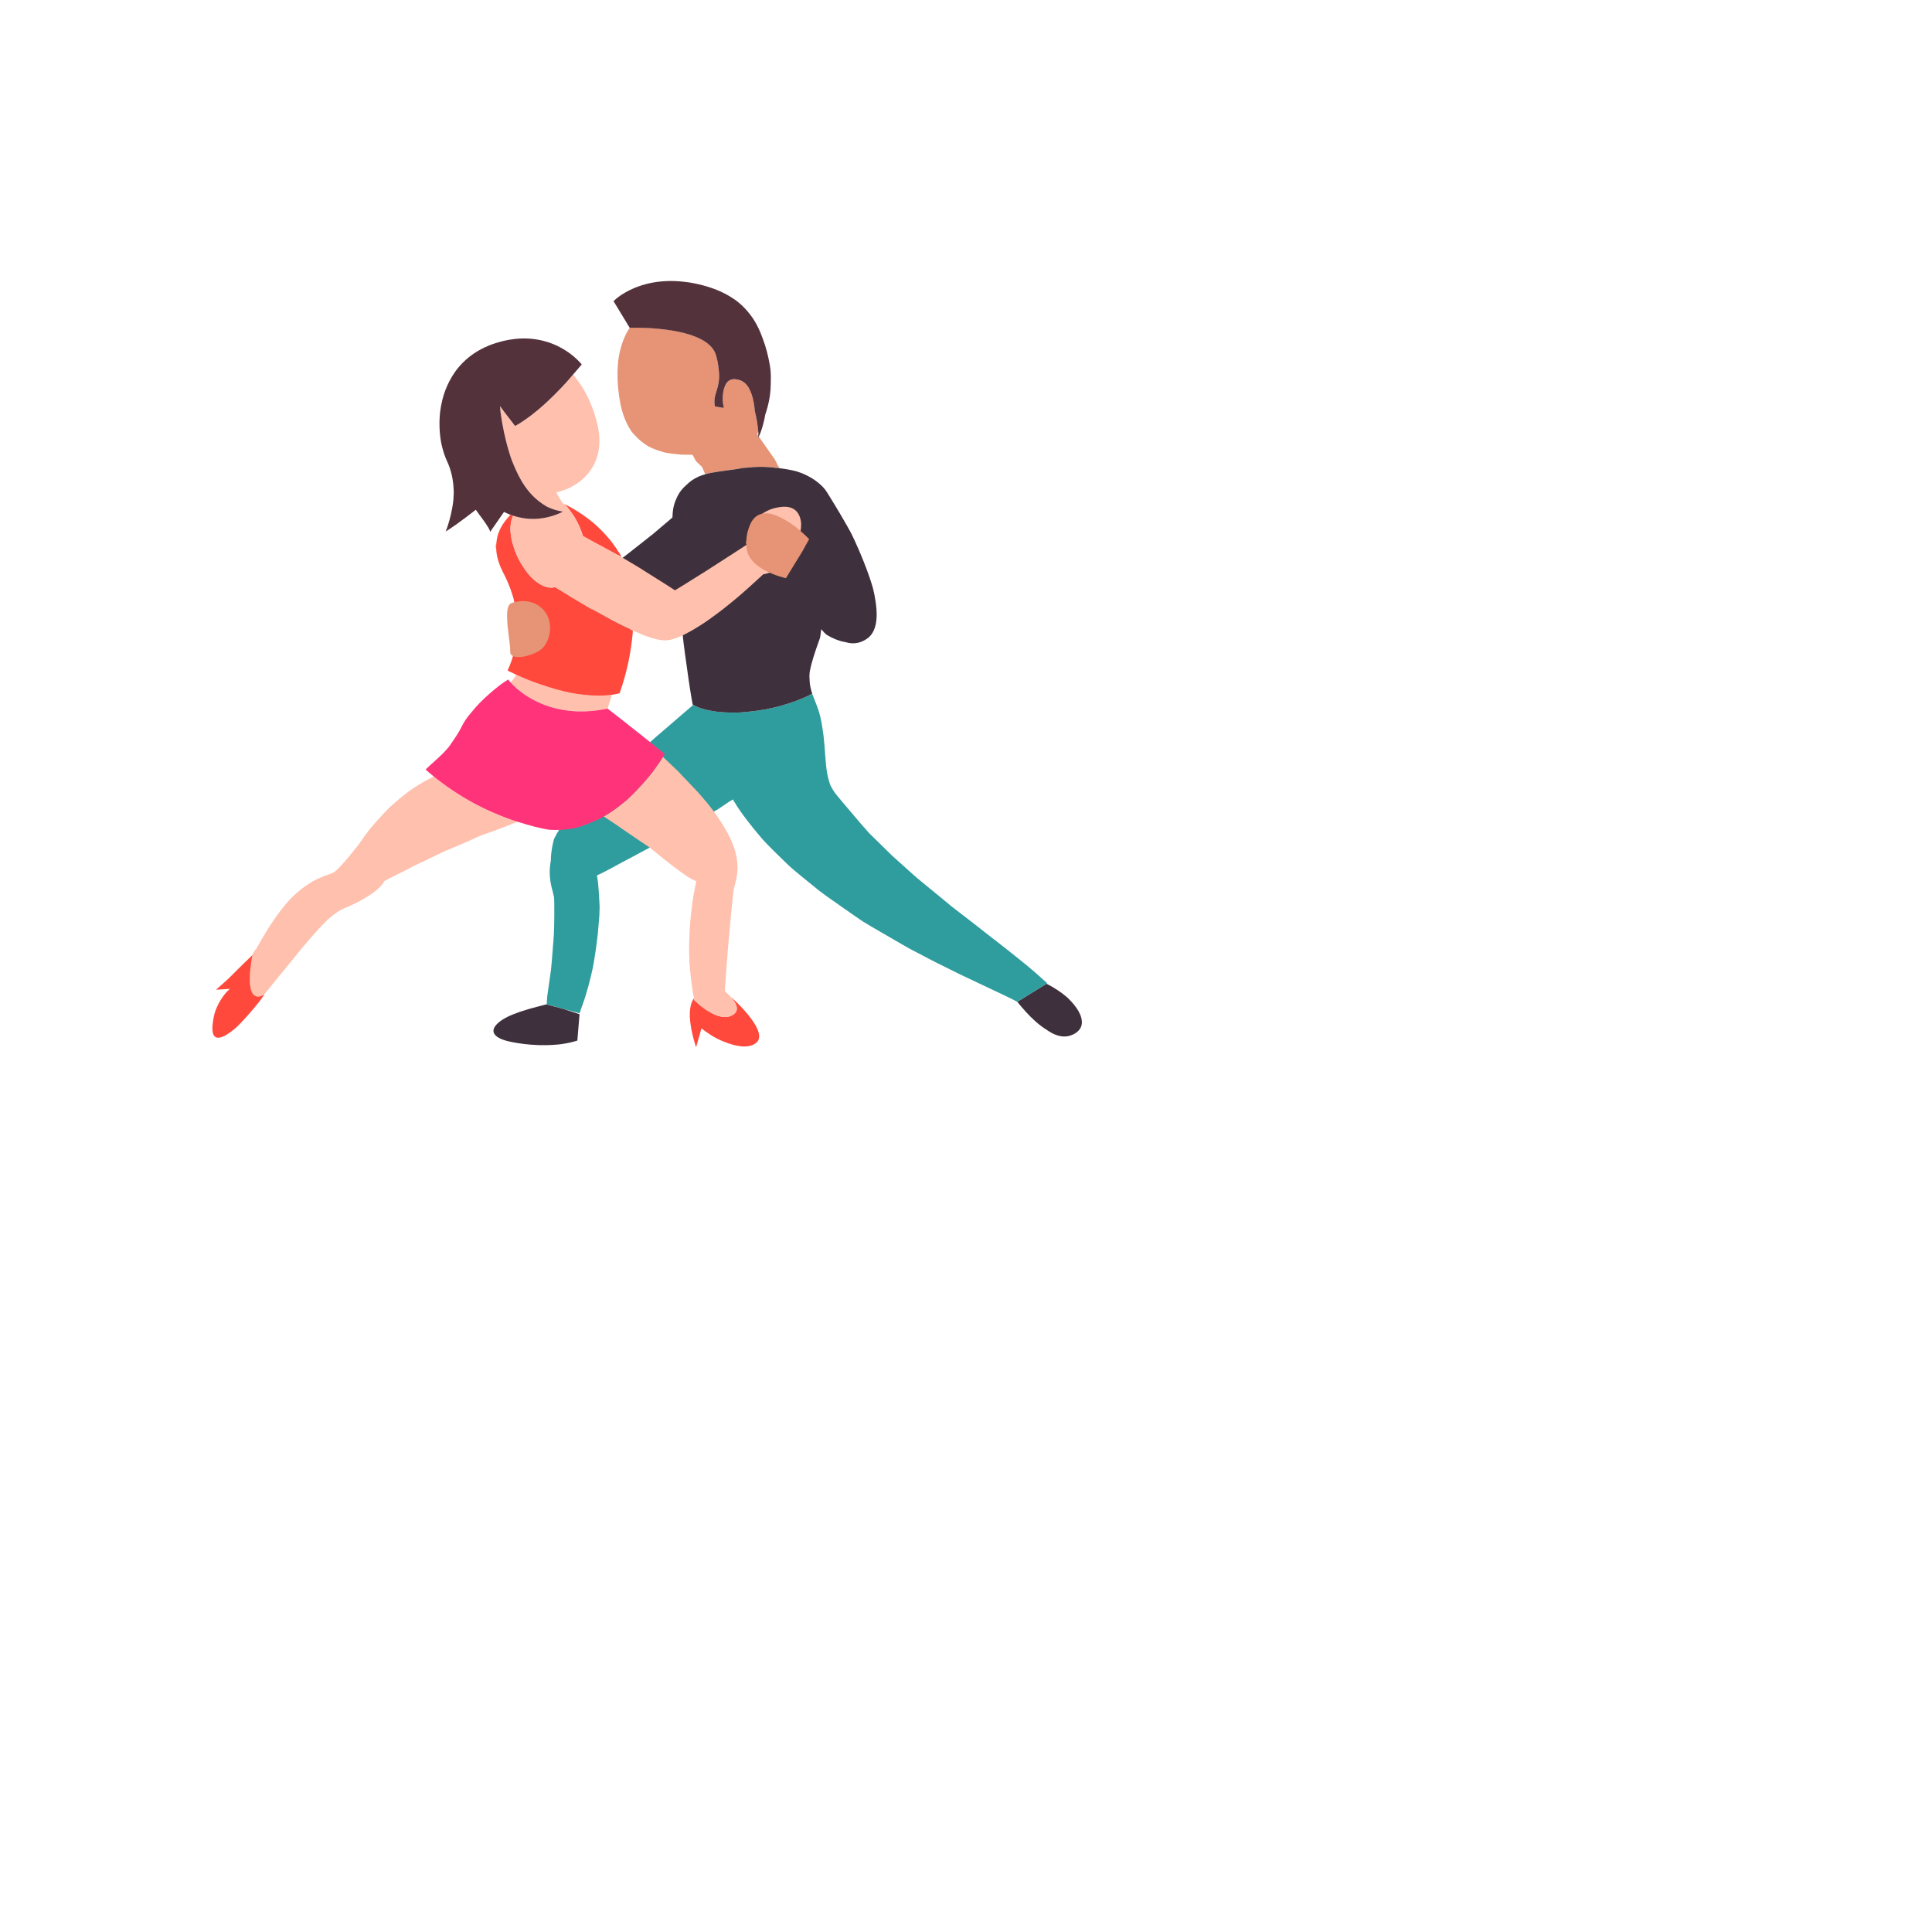 <?xml version="1.0" ?>
<svg xmlns="http://www.w3.org/2000/svg" version="1.1" width="384" height="384">
  <defs/>
  <g>
    <path d="M 208.001 195.526 L 206.38 196.524 L 205.972 196.777 L 205.111 197.308 L 204.317 197.798 L 202.195 199.11 C 202.405 199.374 202.621 199.641 202.843 199.908 C 203.18 200.307 203.53 200.708 203.891 201.102 C 204.491 201.758 205.123 202.395 205.775 202.978 C 206.523 203.646 207.298 204.244 208.087 204.719 C 208.633 205.103 209.187 205.419 209.745 205.642 C 210.51 205.948 211.282 206.082 212.047 205.985 C 212.598 205.909 213.147 205.717 213.69 205.388 C 214.204 205.076 214.554 204.707 214.767 204.296 C 215.087 203.685 215.104 202.982 214.899 202.239 C 214.779 201.808 214.585 201.363 214.331 200.914 C 213.836 200.078 213.128 199.23 212.313 198.432 C 212.261 198.38 212.207 198.329 212.154 198.278 C 211.771 197.946 211.369 197.626 210.957 197.321 C 210.709 197.141 210.458 196.966 210.205 196.798 C 209.466 196.307 208.714 195.874 208.001 195.526" stroke-width="2.0" fill="rgb(62, 49, 61)" opacity="1.0"/>
    <path d="M 147.469 93.033 C 147.694 92.994 148.182 92.965 148.727 92.938 C 149.469 92.848 150.185 92.801 150.912 92.79 C 151.965 92.777 153.019 92.838 154.064 92.976 C 154.356 93 154.647 93.029 154.938 93.063 L 154.486 92.3 L 154.274 91.826 L 154.012 91.324 L 153.005 89.895 L 150.824 86.801 C 150.765 86.975 150.725 87.07 150.725 87.07 L 150.717 86.649 L 150.637 86.535 L 150.499 86.194 C 150.562 86.104 150.627 86.013 150.689 85.921 C 150.699 85.901 150.71 85.882 150.72 85.862 C 150.656 85.151 150.514 83.924 150.222 82.56 C 150.162 82.278 150.096 81.99 150.022 81.7 C 149.929 80.534 149.732 79.331 149.357 78.292 C 149.308 78.156 149.255 78.022 149.2 77.891 C 149.183 77.852 149.166 77.813 149.149 77.775 C 149.132 77.731 149.115 77.688 149.097 77.645 C 148.659 76.632 147.986 75.851 146.976 75.535 C 146.711 75.452 146.465 75.4 146.237 75.376 C 145.557 75.294 145.052 75.477 144.681 75.822 C 144.435 76.05 144.247 76.348 144.105 76.687 C 143.949 77.03 143.842 77.412 143.771 77.805 C 143.681 78.294 143.646 78.798 143.64 79.261 C 143.655 79.653 143.689 80.015 143.725 80.312 C 143.81 80.777 143.892 81.079 143.892 81.079 L 142.901 80.92 L 142.103 80.775 C 141.899 79.956 141.997 79.247 142.17 78.501 C 142.195 78.414 142.221 78.325 142.248 78.236 C 142.507 77.38 142.832 76.455 142.912 75.256 C 142.94 74.836 142.938 74.382 142.893 73.886 C 142.874 73.638 142.845 73.38 142.804 73.111 C 142.732 72.362 142.575 71.525 142.301 70.578 C 142.044 69.69 141.486 68.946 140.72 68.323 C 140.2 67.896 139.583 67.526 138.901 67.204 C 138.06 66.808 137.119 66.486 136.134 66.225 C 135.916 66.167 135.696 66.112 135.475 66.06 C 135.133 65.978 134.788 65.904 134.441 65.835 C 134.376 65.822 134.311 65.81 134.246 65.797 C 133.991 65.75 133.734 65.706 133.478 65.665 C 133.355 65.645 133.233 65.625 133.11 65.607 C 132.097 65.451 131.095 65.343 130.164 65.268 C 129.82 65.24 129.485 65.217 129.162 65.197 C 128.609 65.165 128.092 65.144 127.625 65.13 C 126.145 65.088 125.173 65.122 125.168 65.122 C 125.042 65.309 124.921 65.501 124.804 65.696 C 124.411 66.374 124.075 67.1 123.795 67.87 C 123.766 67.948 123.737 68.026 123.71 68.105 C 123.33 69.188 123.057 70.351 122.891 71.58 C 122.884 71.63 122.878 71.681 122.871 71.732 C 122.842 72.011 122.818 72.293 122.8 72.579 C 122.725 73.501 122.707 74.455 122.747 75.435 C 122.774 76.091 122.817 76.719 122.876 77.322 C 122.897 77.488 122.92 77.652 122.943 77.814 C 122.973 78.109 123.006 78.396 123.044 78.678 C 123.178 79.682 123.363 80.608 123.593 81.46 C 123.685 81.802 123.785 82.132 123.892 82.45 C 124.324 83.72 124.867 84.809 125.506 85.74 C 125.521 85.761 125.535 85.782 125.55 85.803 C 125.81 86.12 126.083 86.418 126.366 86.698 C 127.011 87.407 127.733 88 128.519 88.494 C 128.725 88.624 128.936 88.746 129.151 88.863 C 130.178 89.362 131.28 89.733 132.439 90.002 C 132.461 90.007 132.482 90.012 132.504 90.017 C 133.216 90.131 133.946 90.218 134.69 90.28 C 134.908 90.308 135.128 90.335 135.348 90.358 C 136.033 90.385 136.722 90.397 137.415 90.395 C 137.498 90.4 137.582 90.404 137.665 90.409 L 138.326 91.654 L 139.532 92.804 L 140.171 94.262 C 141.028 94.018 141.941 93.856 142.825 93.732 C 143.229 93.67 143.626 93.613 144.013 93.561 C 145.005 93.426 145.923 93.316 146.667 93.191 C 146.821 93.164 146.968 93.137 147.107 93.108 C 147.235 93.084 147.356 93.059 147.469 93.033" stroke-width="2.0" fill="rgb(230, 148, 117)" opacity="1.0"/>
    <path d="M 161.17 136.957 C 161.196 137.065 161.224 137.172 161.254 137.28 C 161.223 137.173 161.196 137.065 161.17 136.957" stroke-width="2.0" fill="rgb(47, 157, 158)" opacity="1.0"/>
    <path d="M 160.971 135.915 C 160.984 136.02 160.999 136.124 161.016 136.226 C 160.999 136.124 160.984 136.02 160.971 135.915" stroke-width="2.0" fill="rgb(47, 157, 158)" opacity="1.0"/>
    <path d="M 161.442 137.886 C 161.442 137.885 161.444 137.892 161.445 137.894 C 161.415 137.806 161.386 137.718 161.358 137.631 C 161.385 137.715 161.413 137.8 161.442 137.886" stroke-width="2.0" fill="rgb(47, 157, 158)" opacity="1.0"/>
    <path d="M 208.154 195.431 C 207.35 194.695 206.496 193.934 205.601 193.153 C 205.224 192.834 204.84 192.511 204.449 192.185 C 204.26 192.027 204.069 191.869 203.876 191.71 C 203.39 191.311 202.894 190.908 202.389 190.502 C 201.684 189.934 200.962 189.36 200.225 188.78 C 199.489 188.199 198.739 187.614 197.977 187.025 C 197.836 186.916 197.694 186.807 197.553 186.697 C 197.132 186.368 196.708 186.038 196.281 185.706 C 196.083 185.55 195.885 185.393 195.685 185.236 C 194.92 184.633 194.146 184.028 193.367 183.423 C 192.587 182.817 191.802 182.211 191.013 181.606 C 190.68 181.351 190.346 181.095 190.012 180.84 C 189.721 180.611 189.43 180.382 189.138 180.154 C 188.985 180.028 188.833 179.902 188.68 179.776 C 188.397 179.543 188.114 179.31 187.831 179.078 C 187.362 178.69 186.894 178.303 186.426 177.918 C 185.678 177.302 184.932 176.69 184.19 176.085 C 184.043 175.965 183.897 175.846 183.751 175.726 C 183.267 175.327 182.786 174.93 182.308 174.537 C 182.208 174.45 182.109 174.363 182.009 174.276 C 181.835 174.123 181.662 173.971 181.489 173.82 C 180.98 173.361 180.476 172.907 179.976 172.458 C 179.31 171.86 178.653 171.272 178.008 170.696 C 177.963 170.656 177.918 170.616 177.873 170.576 C 177.613 170.335 177.354 170.097 177.098 169.86 C 176.791 169.558 176.488 169.258 176.187 168.963 C 175.606 168.391 175.038 167.834 174.486 167.292 C 174.079 166.893 173.68 166.503 173.29 166.122 C 173.104 165.937 172.921 165.755 172.74 165.575 C 172.314 165.092 171.902 164.626 171.505 164.176 C 171.344 163.994 171.186 163.814 171.03 163.638 C 170.358 162.846 169.733 162.112 169.166 161.444 C 168.471 160.625 167.861 159.905 167.354 159.301 C 167.002 158.882 166.698 158.518 166.45 158.215 C 166.341 158.081 166.243 157.959 166.156 157.849 C 165.687 157.256 165.309 156.623 165 155.956 C 164.792 155.379 164.628 154.781 164.495 154.166 C 164.468 154.046 164.443 153.924 164.419 153.802 C 164.196 152.528 164.092 151.182 163.994 149.8 C 163.912 148.662 163.834 147.499 163.694 146.333 C 163.649 145.945 163.596 145.556 163.535 145.168 C 163.525 145.102 163.514 145.037 163.503 144.971 C 163.438 144.498 163.36 144.025 163.264 143.553 C 163.072 142.467 162.792 141.389 162.379 140.334 C 162.32 140.185 162.264 140.041 162.208 139.901 C 162.117 139.673 162.085 139.59 162.052 139.51 C 161.987 139.347 161.94 139.226 161.894 139.109 C 161.829 138.944 161.786 138.832 161.745 138.724 C 161.683 138.562 161.643 138.455 161.605 138.35 C 161.548 138.195 161.511 138.091 161.476 137.987 C 161.456 137.931 161.271 138.006 160.933 138.159 C 160.658 138.285 160.285 138.461 159.821 138.662 C 158.974 139.03 157.821 139.482 156.418 139.916 C 156.06 140.03 155.687 140.144 155.297 140.255 C 155.081 140.318 154.859 140.379 154.633 140.44 C 153.857 140.639 153.025 140.827 152.141 140.991 C 151.091 141.186 149.968 141.348 148.783 141.458 C 148.687 141.469 148.591 141.479 148.494 141.489 C 148.039 141.536 147.601 141.573 147.179 141.602 C 146.38 141.64 145.641 141.646 144.96 141.628 C 144.561 141.617 144.183 141.599 143.823 141.573 C 143.23 141.536 142.686 141.482 142.189 141.415 C 140.566 141.198 139.44 140.85 138.72 140.556 C 138.481 140.458 138.287 140.366 138.134 140.288 C 137.966 140.203 137.847 140.134 137.774 140.088 C 137.708 140.051 137.677 140.029 137.677 140.029 C 137.646 139.863 137.59 139.557 137.515 139.134 C 137.633 139.805 137.706 140.181 137.706 140.181 C 137.706 140.181 137.637 140.239 137.502 140.353 C 137.409 140.431 137.283 140.537 137.126 140.67 C 137.101 140.69 137.076 140.712 137.05 140.734 C 136.624 141.096 135.992 141.636 135.166 142.348 C 134.556 142.873 133.841 143.492 133.025 144.203 C 132.737 144.448 132.436 144.705 132.123 144.973 C 131.552 145.462 130.941 145.987 130.289 146.549 C 130.259 146.576 130.228 146.603 130.197 146.631 C 129.638 147.123 129.05 147.643 128.433 148.191 C 128.315 148.293 128.197 148.396 128.077 148.5 C 127.328 149.152 126.538 149.842 125.709 150.57 C 125.587 150.677 125.465 150.784 125.341 150.893 C 124.856 151.316 124.357 151.751 123.846 152.199 C 123.589 152.414 123.328 152.633 123.064 152.854 C 123.039 152.875 123.014 152.896 122.989 152.917 C 122.107 153.69 121.19 154.497 120.239 155.337 C 120.193 155.378 120.147 155.419 120.101 155.46 C 119.295 156.176 118.466 156.916 117.614 157.68 C 117.484 157.803 117.354 157.926 117.224 158.05 C 117.135 158.134 117.048 158.218 116.961 158.301 C 115.825 159.323 114.83 160.3 113.96 161.235 C 113.884 161.317 113.809 161.398 113.735 161.479 C 113.537 161.731 113.346 161.98 113.164 162.225 C 112.598 162.897 112.097 163.546 111.655 164.174 C 111.258 164.738 110.908 165.285 110.601 165.814 C 110.421 166.141 110.257 166.462 110.108 166.776 C 110.103 166.794 110.098 166.813 110.093 166.831 C 109.842 167.769 109.678 168.65 109.582 169.477 C 109.516 170.044 109.483 170.586 109.477 171.104 C 109.304 172.007 109.246 172.832 109.261 173.584 C 109.283 174.729 109.473 175.708 109.682 176.546 C 109.74 176.778 109.799 177 109.857 177.211 C 109.948 177.578 110.034 177.913 110.099 178.219 C 110.118 178.359 110.132 178.493 110.14 178.621 C 110.174 179.17 110.18 180.362 110.169 181.918 C 110.164 182.474 110.158 183.077 110.149 183.714 C 110.142 183.966 110.135 184.222 110.127 184.483 C 110.115 184.881 110.102 185.288 110.089 185.704 C 110.049 186.237 110.008 186.783 109.965 187.336 C 109.891 188.311 109.812 189.307 109.734 190.289 C 109.71 190.589 109.686 190.888 109.662 191.185 C 109.616 191.696 109.57 192.2 109.524 192.693 C 109.503 192.843 109.482 192.992 109.461 193.14 C 109.209 194.937 108.979 196.549 108.812 197.712 C 108.797 197.82 108.782 197.923 108.768 198.022 C 108.724 198.674 108.691 199.157 108.674 199.415 C 108.667 199.554 108.663 199.628 108.663 199.628 L 108.923 199.698 L 111.431 200.382 L 111.982 200.531 L 113.781 201.017 L 115.203 201.403 C 115.303 201.111 115.398 200.819 115.489 200.528 C 115.546 200.374 115.602 200.22 115.657 200.067 C 115.932 199.326 116.179 198.589 116.406 197.859 C 116.766 196.697 117.072 195.552 117.346 194.433 C 117.411 194.17 117.474 193.907 117.535 193.646 C 117.639 193.202 117.739 192.762 117.834 192.327 C 117.908 191.925 117.979 191.527 118.046 191.133 C 118.231 190.053 118.389 189.005 118.524 187.996 C 118.659 186.987 118.771 186.016 118.864 185.091 C 118.957 184.166 119.031 183.285 119.089 182.455 C 119.104 182.235 119.119 182.017 119.132 181.804 C 119.154 181.263 119.169 180.746 119.18 180.254 C 119.149 179.44 119.11 178.694 119.067 178.022 C 118.987 176.765 118.894 175.77 118.821 175.091 C 118.818 175.07 118.816 175.049 118.814 175.029 C 118.755 174.644 118.707 174.364 118.678 174.199 C 118.651 174.082 118.636 174.022 118.636 174.022 C 118.753 173.96 118.873 173.896 118.996 173.83 C 119.155 173.758 119.319 173.683 119.487 173.605 C 120.402 173.143 121.45 172.591 122.588 171.974 C 122.978 171.763 123.378 171.544 123.787 171.319 C 124.158 171.125 124.537 170.926 124.921 170.722 C 125.718 170.3 126.542 169.859 127.381 169.405 C 127.608 169.283 127.836 169.159 128.065 169.035 C 128.178 168.975 128.292 168.915 128.405 168.855 C 128.527 168.791 128.649 168.728 128.771 168.664 C 129.162 168.456 129.554 168.245 129.947 168.034 C 130.789 167.581 131.635 167.123 132.473 166.666 C 132.908 166.429 133.34 166.193 133.769 165.959 C 134.185 165.73 134.599 165.502 135.008 165.276 C 135.215 165.162 135.421 165.048 135.626 164.935 C 136.246 164.588 136.854 164.247 137.445 163.915 C 137.882 163.669 138.311 163.428 138.727 163.193 C 139.058 162.997 139.381 162.805 139.696 162.618 C 140.382 162.21 141.03 161.824 141.628 161.467 C 141.654 161.452 141.68 161.437 141.706 161.421 C 142.079 161.203 142.432 160.996 142.763 160.801 C 143.488 160.313 144.101 159.9 144.571 159.582 C 144.636 159.538 144.698 159.496 144.758 159.455 C 144.93 159.352 145.08 159.262 145.206 159.186 C 145.504 158.998 145.666 158.897 145.666 158.897 C 145.769 159.072 145.878 159.251 145.995 159.435 C 146.16 159.719 146.341 160.014 146.536 160.319 C 146.779 160.691 147.044 161.079 147.329 161.48 C 147.995 162.417 148.772 163.431 149.642 164.507 C 150.257 165.268 150.918 166.059 151.619 166.876 C 151.926 167.21 152.241 167.548 152.562 167.89 C 152.562 167.89 152.562 167.89 152.562 167.89 C 153.129 168.463 153.715 169.048 154.32 169.642 C 154.924 170.237 155.546 170.84 156.182 171.452 C 156.417 171.678 156.655 171.904 156.894 172.132 C 157.171 172.381 157.451 172.63 157.733 172.881 C 157.889 173.01 158.045 173.14 158.202 173.27 C 158.921 173.866 159.653 174.466 160.396 175.071 C 161.08 175.628 161.773 176.188 162.473 176.75 C 162.533 176.797 162.594 176.845 162.654 176.893 C 162.824 177.027 162.994 177.162 163.165 177.296 C 163.475 177.525 163.787 177.755 164.099 177.985 C 164.42 178.213 164.741 178.441 165.063 178.669 C 165.889 179.252 166.721 179.837 167.554 180.42 C 168.388 181.002 169.225 181.584 170.061 182.163 C 170.303 182.33 170.545 182.497 170.787 182.665 C 171.058 182.847 171.329 183.029 171.6 183.21 C 171.95 183.421 172.301 183.632 172.651 183.841 C 172.8 183.931 172.95 184.02 173.1 184.11 C 173.853 184.551 174.604 184.989 175.351 185.423 C 176.247 185.945 177.137 186.46 178.017 186.968 C 178.508 187.252 178.996 187.533 179.48 187.812 C 179.866 188.032 180.25 188.25 180.632 188.467 C 180.709 188.51 180.786 188.554 180.863 188.598 C 181.679 189.025 182.484 189.446 183.275 189.859 C 183.958 190.215 184.63 190.565 185.291 190.908 C 185.47 191.002 185.648 191.096 185.826 191.189 C 185.842 191.197 185.859 191.206 185.875 191.215 C 186.708 191.629 187.52 192.033 188.311 192.425 C 189.034 192.784 189.738 193.133 190.421 193.471 C 190.5 193.509 190.579 193.548 190.658 193.586 C 190.954 193.729 191.246 193.871 191.533 194.01 C 192.743 194.582 193.878 195.118 194.925 195.612 C 196.223 196.225 197.385 196.773 198.384 197.246 C 199.075 197.573 199.688 197.864 200.214 198.116 C 200.446 198.23 200.661 198.337 200.858 198.435 C 201.116 198.563 201.343 198.677 201.538 198.776 C 201.822 198.927 202.036 199.043 202.174 199.124 L 204.319 197.798 L 205.1 197.315 L 205.972 196.777 L 206.38 196.524 L 208.001 195.526 L 208.154 195.431" stroke-width="2.0" fill="rgb(47, 157, 158)" opacity="1.0"/>
    <path d="M 148.493 141.488 C 148.591 141.478 148.687 141.468 148.784 141.457 C 149.969 141.347 151.091 141.185 152.141 140.99 C 153.024 140.826 153.856 140.639 154.632 140.439 C 154.859 140.378 155.08 140.317 155.297 140.255 C 155.687 140.143 156.061 140.029 156.419 139.915 C 157.822 139.481 158.974 139.029 159.821 138.662 C 160.288 138.459 160.662 138.282 160.934 138.147 C 161.266 137.985 161.441 137.886 161.442 137.886 C 161.413 137.8 161.385 137.715 161.358 137.631 C 161.317 137.498 161.284 137.39 161.254 137.282 C 161.223 137.173 161.196 137.065 161.17 136.957 C 161.154 136.893 161.14 136.835 161.128 136.78 C 161.115 136.725 161.103 136.673 161.092 136.621 C 161.061 136.48 161.042 136.378 161.025 136.275 C 160.999 136.124 160.984 136.02 160.971 135.915 C 160.953 135.759 160.942 135.651 160.934 135.54 C 160.923 135.381 160.916 135.267 160.913 135.149 C 160.912 135.129 160.912 135.109 160.912 135.09 C 160.902 134.961 160.895 134.856 160.891 134.747 C 160.891 134.722 160.89 134.698 160.889 134.674 C 160.883 134.553 160.88 134.441 160.878 134.327 C 160.878 134.308 160.878 134.289 160.878 134.269 C 160.89 134.016 160.912 133.75 160.943 133.467 C 161.093 132.668 161.33 131.742 161.671 130.634 C 162.005 129.544 162.439 128.276 162.986 126.779 C 163.012 126.63 163.038 126.477 163.065 126.322 C 163.115 125.92 163.17 125.498 163.23 125.056 C 163.417 125.283 163.609 125.504 163.806 125.718 C 163.967 125.874 164.13 126.025 164.296 126.171 C 165.409 126.842 166.6 127.361 167.828 127.587 C 167.897 127.599 167.966 127.611 168.035 127.622 C 169.429 128.058 170.887 127.95 172.327 126.946 C 172.35 126.931 172.372 126.915 172.394 126.899 C 173.285 126.262 173.817 125.268 174.07 124.026 C 174.151 123.624 174.204 123.197 174.23 122.747 C 174.277 121.806 174.207 120.767 174.047 119.662 C 173.996 119.318 173.937 118.966 173.87 118.61 C 173.837 118.418 173.801 118.226 173.764 118.032 C 173.698 117.727 173.627 117.418 173.551 117.107 C 173.514 116.956 173.475 116.804 173.436 116.652 C 173.223 115.931 172.984 115.196 172.725 114.455 C 172.414 113.559 172.074 112.654 171.716 111.752 C 171.358 110.85 170.982 109.951 170.598 109.069 C 170.35 108.497 170.098 107.932 169.845 107.378 C 169.704 107.08 169.562 106.785 169.421 106.493 C 169.335 106.316 169.249 106.14 169.164 105.965 C 168.954 105.579 168.745 105.199 168.538 104.829 C 168.402 104.587 168.267 104.349 168.134 104.115 C 167.272 102.605 166.473 101.268 165.83 100.211 C 165.187 99.154 164.699 98.376 164.459 97.984 C 164.307 97.736 164.143 97.496 163.967 97.266 C 163.775 97.028 163.569 96.801 163.352 96.583 C 162.576 95.822 161.66 95.178 160.65 94.645 C 160.217 94.417 159.765 94.209 159.3 94.021 C 158.963 93.894 158.62 93.776 158.271 93.668 C 157.186 93.394 156.066 93.193 154.937 93.063 C 154.646 93.03 154.355 93.001 154.064 92.976 C 153.02 92.838 151.971 92.777 150.943 92.79 C 150.185 92.801 149.469 92.848 148.773 92.932 C 148.181 92.966 147.694 92.994 147.469 93.033 C 147.356 93.059 147.235 93.084 147.108 93.108 C 146.969 93.137 146.822 93.165 146.667 93.192 C 145.922 93.316 145.005 93.426 144.012 93.561 C 143.626 93.614 143.229 93.67 142.825 93.733 C 141.941 93.856 141.028 94.018 140.171 94.263 C 140.154 94.267 140.138 94.272 140.121 94.277 C 139.734 94.391 139.356 94.518 138.993 94.661 C 138.858 94.72 138.726 94.784 138.597 94.852 C 137.857 95.211 137.138 95.681 136.532 96.299 C 136.503 96.323 136.474 96.347 136.445 96.371 C 135.633 97.065 134.947 97.918 134.503 98.968 C 134.493 98.99 134.484 99.012 134.475 99.035 C 134.055 99.882 133.78 100.85 133.703 101.956 C 133.672 102.244 133.654 102.542 133.65 102.849 L 133.223 103.223 L 130.565 105.478 L 129.843 106.09 L 128.324 107.294 L 127.215 108.167 L 124.646 110.188 L 123.677 110.92 L 123.217 111.268 L 122.394 111.888 L 120.244 113.509 L 116.851 116.067 L 116.886 116.285 L 117.579 120.58 L 118.043 123.459 L 118.187 124.51 L 118.268 125.118 L 118.999 125.122 L 121.964 125.107 L 122.556 125.1 L 126.896 125.046 L 127.329 125.041 L 127.502 125.04 L 127.595 125.039 L 131.223 124.973 L 132.784 124.945 L 133.843 124.938 L 135.545 124.888 C 135.638 125.827 135.74 126.749 135.848 127.647 C 135.956 128.544 136.07 129.417 136.187 130.256 C 136.246 130.681 136.306 131.098 136.366 131.505 C 136.422 131.912 136.478 132.309 136.533 132.696 C 136.634 133.462 136.735 134.186 136.833 134.86 C 137.03 136.221 137.216 137.378 137.364 138.261 C 137.39 138.411 137.407 138.512 137.424 138.609 C 137.452 138.778 137.464 138.843 137.475 138.907 C 137.505 139.082 137.51 139.107 137.514 139.134 C 137.589 139.556 137.645 139.862 137.676 140.029 C 137.676 140.029 137.708 140.05 137.774 140.088 C 137.847 140.134 137.966 140.203 138.134 140.287 C 138.287 140.366 138.481 140.458 138.72 140.555 C 139.44 140.849 140.565 141.197 142.189 141.415 C 142.686 141.481 143.23 141.536 143.823 141.572 C 144.183 141.598 144.561 141.617 144.959 141.627 C 145.641 141.645 146.379 141.639 147.179 141.602 C 147.6 141.573 148.038 141.535 148.493 141.488" stroke-width="2.0" fill="rgb(62, 49, 61)" opacity="1.0"/>
    <path d="M 161.442 137.886 C 161.448 137.906 161.455 137.927 161.462 137.947 C 161.511 138.09 161.548 138.195 161.587 138.301 C 161.643 138.454 161.683 138.561 161.724 138.669 C 161.786 138.832 161.829 138.943 161.873 139.056 C 161.94 139.226 161.987 139.346 162.036 139.469 C 162.084 139.59 162.117 139.672 162.15 139.755 C 162.264 140.04 162.321 140.184 162.379 140.333 C 162.383 140.345 161.477 137.978 161.445 137.893 L 161.442 137.886" stroke-width="2.0" fill="rgb(62, 49, 61)" opacity="1.0"/>
    <path d="M 108.643 199.641 L 108.581 199.625 C 107.901 199.79 107.252 199.959 106.634 200.133 C 106.044 200.283 105.482 200.438 104.948 200.595 C 103.833 200.923 102.842 201.264 101.981 201.61 C 101.682 201.73 101.4 201.851 101.132 201.972 C 100.638 202.213 100.201 202.456 99.822 202.697 C 99.28 203.057 98.863 203.415 98.573 203.762 C 98.551 203.787 98.531 203.813 98.511 203.838 C 98.115 204.343 97.991 204.826 98.149 205.268 C 98.204 205.42 98.291 205.567 98.413 205.708 C 98.905 206.28 99.952 206.757 101.583 207.083 C 101.778 207.123 101.972 207.16 102.164 207.195 C 102.431 207.245 102.695 207.291 102.956 207.334 C 103.805 207.467 104.619 207.563 105.394 207.627 C 106.563 207.724 107.644 207.752 108.626 207.733 C 109.326 207.719 109.976 207.683 110.57 207.631 C 110.861 207.609 111.139 207.583 111.404 207.554 C 112.092 207.461 112.684 207.351 113.172 207.245 C 114.204 207.019 114.766 206.81 114.766 206.81 L 114.784 206.448 L 114.971 204.192 L 115.188 201.578 L 113.607 201.067 L 111.972 200.538 L 111.427 200.392 L 108.944 199.722 L 108.643 199.641" stroke-width="2.0" fill="rgb(62, 49, 61)" opacity="1.0"/>
    <path d="M 142.303 70.591 C 142.576 71.534 142.732 72.366 142.805 73.111 C 142.846 73.38 142.876 73.637 142.895 73.884 C 142.941 74.386 142.943 74.844 142.915 75.268 C 142.834 76.466 142.509 77.389 142.25 78.245 C 142.224 78.331 142.198 78.418 142.174 78.504 C 141.999 79.25 141.9 79.96 142.105 80.782 L 142.896 80.924 L 143.894 81.083 C 143.894 81.083 143.811 80.779 143.726 80.312 C 143.69 80.015 143.656 79.653 143.642 79.262 C 143.647 78.799 143.682 78.296 143.772 77.808 C 143.843 77.416 143.95 77.033 144.105 76.691 C 144.248 76.351 144.435 76.053 144.681 75.825 C 145.054 75.48 145.559 75.297 146.24 75.379 C 146.468 75.403 146.713 75.455 146.977 75.537 C 147.986 75.853 148.659 76.634 149.097 77.647 C 149.115 77.689 149.132 77.732 149.149 77.775 C 149.166 77.813 149.183 77.851 149.199 77.89 C 149.255 78.022 149.308 78.157 149.358 78.294 C 149.732 79.333 149.929 80.535 150.022 81.7 C 150.096 81.991 150.163 82.279 150.223 82.562 C 150.515 83.925 150.657 85.152 150.721 85.863 C 150.724 85.898 150.727 85.931 150.73 85.963 C 150.728 86.317 150.718 86.523 150.718 86.523 L 150.716 86.535 L 150.726 87.071 C 150.726 87.071 150.765 86.975 150.825 86.801 C 150.85 86.727 150.88 86.638 150.911 86.536 C 150.953 86.458 150.998 86.373 151.046 86.281 C 151.179 85.947 151.336 85.515 151.494 85 C 151.712 84.293 151.931 83.428 152.088 82.445 C 152.139 82.296 152.188 82.145 152.237 81.992 C 152.254 81.937 152.272 81.883 152.289 81.827 C 152.7 80.532 153.028 79.072 153.146 77.519 C 153.175 77.134 153.192 76.744 153.193 76.349 C 153.208 76.027 153.212 75.701 153.207 75.373 C 153.209 75.285 153.211 75.198 153.211 75.11 C 153.219 74.276 153.158 73.428 153.01 72.575 C 152.845 71.627 152.651 70.728 152.427 69.876 C 152.202 69.024 151.947 68.219 151.661 67.458 C 151.636 67.391 151.611 67.324 151.585 67.258 C 151.078 65.804 150.454 64.513 149.71 63.37 C 149.65 63.278 149.59 63.188 149.529 63.098 C 149.364 62.868 149.194 62.644 149.019 62.426 C 148.404 61.621 147.717 60.9 146.955 60.255 C 146.657 60.002 146.348 59.761 146.027 59.532 C 145.767 59.353 145.501 59.181 145.227 59.016 C 144.641 58.647 144.018 58.312 143.36 58.008 C 142.878 57.785 142.377 57.579 141.856 57.39 C 140.939 57.05 139.959 56.76 138.916 56.516 C 138.237 56.357 137.581 56.229 136.945 56.129 C 136.449 56.055 135.965 55.998 135.494 55.955 C 135.301 55.937 135.11 55.921 134.922 55.908 C 133.679 55.82 132.528 55.838 131.467 55.934 C 130.407 56.029 129.438 56.201 128.559 56.422 C 128.553 56.423 128.548 56.424 128.542 56.426 C 127.879 56.593 127.267 56.788 126.706 56.997 C 126.52 57.066 126.341 57.137 126.167 57.209 C 124.741 57.796 123.679 58.463 122.972 58.983 C 122.798 59.111 122.646 59.231 122.515 59.338 C 122.135 59.659 121.949 59.867 121.949 59.867 L 123.553 62.51 L 124.277 63.703 L 124.845 64.649 L 125.171 65.149 C 125.176 65.149 126.148 65.115 127.628 65.156 C 128.094 65.169 128.611 65.19 129.164 65.222 C 129.487 65.241 129.822 65.264 130.167 65.291 C 131.098 65.366 132.099 65.473 133.113 65.628 C 133.265 65.651 133.418 65.675 133.57 65.7 C 133.798 65.737 134.026 65.777 134.254 65.819 C 134.311 65.83 134.369 65.841 134.426 65.852 C 134.741 65.914 135.055 65.981 135.366 66.053 C 135.625 66.113 135.882 66.176 136.137 66.243 C 137.121 66.504 138.062 66.825 138.903 67.221 C 139.582 67.54 140.195 67.907 140.713 68.33 C 141.483 68.954 142.046 69.7 142.303 70.591" stroke-width="2.0" fill="rgb(83, 50, 60)" opacity="1.0"/>
    <path d="M 145.416 198.278 C 145.416 198.278 145.383 198.261 145.328 198.234 C 146.333 199.382 147.272 201.052 145.287 201.907 C 144.545 202.227 143.72 202.192 142.901 201.961 C 142.593 201.874 142.286 201.759 141.985 201.625 C 141.48 201.401 140.99 201.124 140.537 200.831 C 140.428 200.76 140.32 200.688 140.215 200.616 C 138.926 199.732 138.004 198.794 138.004 198.794 C 137.979 198.665 137.957 198.54 137.933 198.412 C 137.284 199.284 137.081 200.578 137.106 201.938 C 137.108 202.011 137.111 202.084 137.115 202.156 C 137.131 202.497 137.161 202.841 137.2 203.182 C 137.329 204.291 137.563 205.374 137.787 206.246 C 138.08 207.385 138.355 208.163 138.355 208.163 L 139.233 205.05 L 139.416 204.397 C 139.416 204.397 139.717 204.642 140.205 204.99 C 140.774 205.398 141.595 205.947 142.485 206.409 C 142.672 206.506 142.862 206.599 143.054 206.686 C 143.265 206.781 143.475 206.872 143.682 206.959 C 144.965 207.494 146.172 207.846 147.239 207.958 C 148.004 208.039 148.696 207.996 149.292 207.809 C 149.661 207.692 149.993 207.52 150.282 207.287 C 151.149 206.589 151.004 205.453 150.392 204.218 C 150.346 204.125 150.297 204.031 150.245 203.937 C 150.15 203.763 150.047 203.587 149.936 203.411 C 149.813 203.212 149.68 203.013 149.541 202.814 C 148.867 201.843 148.032 200.888 147.289 200.107 C 146.264 199.027 145.416 198.278 145.416 198.278" stroke-width="2.0" fill="rgb(255, 73, 60)" opacity="1.0"/>
    <path d="M 101.509 102.328 C 101.474 102.315 101.439 102.303 101.404 102.29 C 101.386 102.284 101.368 102.277 101.351 102.27 C 101.273 102.367 101.197 102.466 101.122 102.567 C 100.956 102.789 100.795 103.021 100.638 103.264 C 100.93 102.91 101.227 102.599 101.509 102.328" stroke-width="2.0" fill="rgb(255, 192, 173)" opacity="1.0"/>
    <path d="M 120.753 140.834 C 120.753 140.834 121.022 140.062 121.415 138.728 C 121.476 138.53 121.539 138.32 121.605 138.098 C 120.714 138.215 119.805 138.267 118.889 138.264 C 118.024 138.261 117.152 138.209 116.283 138.118 C 116.233 138.113 116.183 138.108 116.132 138.103 C 115.216 138.01 114.303 137.873 113.407 137.705 C 113.406 137.705 113.405 137.705 113.405 137.704 C 112.501 137.518 111.614 137.301 110.753 137.064 C 110.156 136.899 109.572 136.725 109.005 136.544 C 107.966 136.228 106.986 135.891 106.09 135.558 C 105.67 135.401 105.268 135.246 104.887 135.094 C 104.262 134.839 103.692 134.594 103.189 134.37 C 102.987 134.278 102.796 134.19 102.617 134.105 C 102.353 134.564 102.061 134.971 101.749 135.341 C 101.663 135.441 101.575 135.539 101.485 135.634 C 101.813 136.002 102.314 136.518 103.002 137.091 C 103.02 137.106 103.038 137.122 103.056 137.137 C 103.222 137.274 103.399 137.415 103.586 137.558 C 103.741 137.674 103.902 137.792 104.071 137.91 C 104.543 138.243 105.071 138.581 105.653 138.908 C 106.446 139.353 107.342 139.78 108.344 140.152 C 108.713 140.288 109.097 140.417 109.495 140.536 C 110.914 140.962 112.517 141.269 114.311 141.376 C 114.386 141.38 114.461 141.384 114.537 141.387 C 114.555 141.388 114.574 141.389 114.592 141.39 C 114.635 141.391 114.678 141.392 114.721 141.393 C 114.818 141.395 114.916 141.397 115.015 141.399 C 115.806 141.415 116.632 141.391 117.492 141.318 C 118.528 141.23 119.615 141.073 120.753 140.834" stroke-width="2.0" fill="rgb(255, 192, 173)" opacity="1.0"/>
    <path d="M 71.394 167.7 C 71.394 167.7 70.588 168.763 69.582 169.983 C 68.881 170.834 68.081 171.76 67.39 172.455 C 67.098 172.76 66.824 173.02 66.586 173.211 C 66.506 173.276 66.415 173.334 66.313 173.388 C 66.026 173.557 65.648 173.694 65.18 173.861 C 64.658 174.047 64.024 174.268 63.283 174.61 C 63.135 174.679 62.983 174.752 62.826 174.83 C 62.477 175.006 62.106 175.209 61.714 175.448 C 61.062 175.843 60.352 176.336 59.585 176.964 C 59.017 177.428 58.419 177.965 57.791 178.591 C 57.743 178.643 57.694 178.695 57.645 178.748 C 57.019 179.429 56.363 180.207 55.68 181.099 C 55.647 181.142 55.614 181.185 55.581 181.229 C 54.869 182.177 54.126 183.251 53.354 184.469 C 52.615 185.634 51.849 186.932 51.058 188.378 C 51.023 188.443 50.987 188.508 50.952 188.573 C 50.952 188.573 50.532 188.884 50.077 189.918 C 49.987 190.474 49.913 190.994 49.852 191.48 C 49.644 193.094 49.594 194.33 49.654 195.272 C 49.657 195.308 49.659 195.344 49.662 195.38 C 49.748 196.538 50.007 197.233 50.34 197.626 C 50.827 198.201 51.474 198.134 51.953 197.96 C 52.148 197.888 52.315 197.798 52.432 197.727 C 53.016 197.074 53.616 196.323 54.183 195.607 C 54.604 195.075 55.006 194.563 55.37 194.124 C 55.496 193.971 55.617 193.826 55.733 193.693 C 55.874 193.53 56.031 193.344 56.203 193.138 C 56.736 192.495 57.408 191.656 58.168 190.715 C 58.669 190.094 59.209 189.427 59.772 188.743 C 59.877 188.615 59.984 188.486 60.091 188.357 C 60.37 188.026 60.654 187.692 60.942 187.359 C 61.137 187.128 61.334 186.897 61.532 186.668 C 62.131 185.971 62.739 185.283 63.341 184.631 C 63.924 183.997 64.501 183.397 65.058 182.855 C 65.076 182.84 65.093 182.824 65.111 182.809 C 65.383 182.57 65.65 182.343 65.911 182.131 C 66.813 181.405 67.639 180.853 68.329 180.569 C 69.515 180.081 70.644 179.564 71.666 178.999 C 71.937 178.849 72.2 178.696 72.456 178.539 C 72.74 178.373 73.014 178.203 73.277 178.028 C 73.704 177.772 74.103 177.504 74.471 177.223 C 75.295 176.593 75.961 175.893 76.419 175.105 C 76.419 175.105 76.639 174.989 77.042 174.771 C 77.143 174.716 77.256 174.655 77.379 174.587 C 77.394 174.58 77.409 174.573 77.425 174.565 C 78.101 174.237 79.076 173.757 80.271 173.148 C 80.882 172.836 81.55 172.492 82.264 172.116 C 82.397 172.048 82.531 171.98 82.667 171.91 C 83.26 171.637 83.881 171.347 84.526 171.041 C 85.342 170.655 86.194 170.244 87.074 169.811 C 87.237 169.73 87.4 169.65 87.565 169.568 C 87.87 169.426 88.179 169.281 88.489 169.134 C 88.959 168.942 89.433 168.747 89.912 168.546 C 90.911 168.129 91.927 167.693 92.951 167.241 C 93.563 166.971 94.178 166.694 94.794 166.412 C 94.948 166.342 95.103 166.272 95.257 166.201 C 95.46 166.12 95.663 166.039 95.866 165.957 C 95.94 165.932 96.014 165.907 96.087 165.881 C 97.239 165.483 98.386 165.071 99.515 164.644 C 100.644 164.218 101.756 163.778 102.838 163.325 C 101.194 162.807 99.598 162.193 98.074 161.524 C 97.766 161.393 97.462 161.259 97.161 161.122 C 95.545 160.389 94.03 159.586 92.649 158.777 C 92.613 158.756 92.577 158.735 92.541 158.714 C 92.362 158.609 92.186 158.505 92.012 158.4 C 91.645 158.177 91.288 157.954 90.943 157.733 C 90.192 157.255 89.495 156.784 88.859 156.336 C 88.245 155.903 87.689 155.492 87.197 155.115 C 86.834 154.835 86.505 154.573 86.212 154.335 C 85.611 154.657 85.031 154.955 84.457 155.249 C 83.999 155.523 83.544 155.794 83.082 156.077 C 82.77 156.269 82.454 156.466 82.132 156.673 C 81.445 157.149 80.731 157.675 79.959 158.296 C 79.479 158.683 78.976 159.107 78.444 159.58 C 78.107 159.868 77.758 160.176 77.395 160.505 C 77.001 160.902 76.59 161.329 76.16 161.79 C 75.534 162.46 74.867 163.2 74.151 164.025 C 74.062 164.128 73.972 164.232 73.881 164.337 C 73.76 164.478 73.637 164.622 73.513 164.768 C 73.187 165.198 72.852 165.649 72.505 166.121 C 72.147 166.623 71.777 167.148 71.394 167.7" stroke-width="2.0" fill="rgb(255, 192, 173)" opacity="1.0"/>
    <path d="M 112.248 100.201 C 112.542 100.358 112.831 100.517 113.115 100.68 C 114.347 101.35 115.483 102.071 116.534 102.833 C 115.384 101.928 114.223 101.185 113.071 100.607 C 112.796 100.462 112.521 100.326 112.248 100.201" stroke-width="2.0" fill="rgb(255, 192, 173)" opacity="1.0"/>
    <path d="M 98.392 108.729 C 98.392 108.729 98.473 108.817 98.62 109.021 C 98.607 108.581 98.627 108.158 98.68 107.754 C 98.579 108.07 98.483 108.394 98.392 108.729" stroke-width="2.0" fill="rgb(255, 192, 173)" opacity="1.0"/>
    <path d="M 145.287 201.907 C 147.273 201.052 146.333 199.382 145.329 198.234 C 144.981 197.836 144.625 197.5 144.38 197.283 C 144.189 197.113 144.064 197.015 144.064 197.015 C 144.064 197.015 144.071 196.852 144.084 196.554 C 144.098 196.337 144.117 196.047 144.14 195.696 C 144.169 195.302 144.204 194.831 144.243 194.3 C 144.305 193.477 144.377 192.511 144.457 191.464 C 144.52 190.639 144.588 189.764 144.657 188.868 C 144.679 188.622 144.7 188.374 144.722 188.125 C 144.73 188.028 144.739 187.931 144.747 187.834 C 144.842 186.753 144.939 185.66 145.034 184.603 C 145.139 183.45 145.242 182.341 145.339 181.34 C 145.383 180.888 145.426 180.459 145.467 180.057 C 145.482 179.921 145.497 179.789 145.512 179.66 C 145.523 179.534 145.534 179.411 145.545 179.291 C 145.641 178.265 145.725 177.485 145.788 177.078 C 145.869 176.56 146.064 175.939 146.241 175.19 C 146.419 174.442 146.579 173.566 146.589 172.54 C 146.594 172.029 146.562 171.481 146.477 170.892 C 146.445 170.643 146.404 170.386 146.353 170.123 C 146.272 169.739 146.17 169.339 146.042 168.923 C 145.829 168.228 145.546 167.488 145.177 166.698 C 144.893 166.09 144.558 165.452 144.164 164.784 C 144.045 164.574 143.921 164.361 143.791 164.145 C 143.471 163.611 143.118 163.058 142.728 162.487 C 142.52 162.176 142.3 161.86 142.069 161.538 C 141.984 161.422 141.898 161.306 141.81 161.188 C 141.05 160.172 140.173 159.1 139.164 157.966 C 138.992 157.773 138.821 157.581 138.651 157.39 C 137.943 156.641 137.255 155.915 136.586 155.211 C 136.31 154.921 136.038 154.635 135.769 154.353 C 135.494 154.06 135.223 153.772 134.956 153.487 C 134.684 153.224 134.416 152.964 134.152 152.709 C 134.123 152.681 134.095 152.654 134.067 152.627 C 133.271 151.865 132.508 151.136 131.777 150.443 C 131.531 150.831 131.154 151.404 130.655 152.102 C 130.55 152.256 130.44 152.417 130.324 152.583 C 130.131 152.857 129.923 153.147 129.699 153.449 C 129.157 154.145 128.528 154.906 127.818 155.694 C 127.578 155.959 127.33 156.228 127.072 156.498 C 126.279 157.376 125.392 158.272 124.415 159.139 C 124.413 159.14 124.411 159.142 124.409 159.144 C 124.123 159.382 123.83 159.617 123.529 159.849 C 123.137 160.168 122.732 160.481 122.314 160.786 C 121.584 161.317 120.814 161.822 120.005 162.286 C 120.584 162.666 121.182 163.056 121.792 163.453 C 121.969 163.576 122.147 163.7 122.327 163.824 C 123.076 164.343 123.845 164.873 124.623 165.406 C 125.4 165.938 126.187 166.473 126.972 167.002 C 127.256 167.194 127.539 167.385 127.823 167.574 C 128.171 167.807 128.519 168.038 128.864 168.266 C 129.002 168.374 129.14 168.481 129.277 168.587 C 129.459 168.729 129.641 168.87 129.822 169.009 C 130.308 169.409 130.788 169.8 131.257 170.179 C 131.893 170.693 132.511 171.184 133.102 171.644 C 134.284 172.564 135.359 173.362 136.257 173.97 C 136.463 174.109 136.661 174.239 136.847 174.358 C 137.375 174.678 137.823 174.916 138.175 175.055 C 138.253 175.08 138.326 175.101 138.394 175.117 C 138.394 175.117 138.3 175.51 138.165 176.249 C 138.158 176.286 138.151 176.324 138.144 176.363 C 138.06 176.772 137.963 177.278 137.861 177.874 C 137.781 178.343 137.698 178.868 137.616 179.445 C 137.421 180.825 137.233 182.505 137.11 184.441 C 137.049 185.409 137.003 186.441 136.981 187.531 C 136.973 187.9 136.969 188.276 136.967 188.658 C 136.971 189.393 136.988 190.152 137.018 190.933 C 137.023 191.062 137.029 191.191 137.034 191.32 C 137.11 192.356 137.212 193.431 137.346 194.541 C 137.424 195.196 137.514 195.863 137.616 196.542 C 137.652 196.79 137.689 197.04 137.727 197.291 C 137.791 197.652 137.858 198.015 137.928 198.382 C 137.93 198.392 137.932 198.402 137.934 198.412 C 137.958 198.54 137.979 198.665 138.004 198.794 C 138.004 198.794 138.926 199.731 140.214 200.615 C 140.32 200.688 140.427 200.76 140.537 200.831 C 140.991 201.124 141.48 201.401 141.985 201.625 C 142.286 201.759 142.593 201.874 142.901 201.961 C 143.72 202.192 144.545 202.227 145.287 201.907" stroke-width="2.0" fill="rgb(255, 192, 173)" opacity="1.0"/>
    <path d="M 50.15 189.846 L 50.077 189.912 L 49.245 190.727 L 48.226 191.705 L 47.718 192.21 L 45.434 194.482 L 45.383 194.528 L 44.931 194.945 L 43.767 195.978 L 42.935 196.72 L 43.489 196.684 L 45.154 196.581 L 45.701 196.537 C 45.701 196.537 45.649 196.578 45.559 196.661 C 45.458 196.75 45.311 196.887 45.134 197.073 C 44.919 197.297 44.662 197.592 44.392 197.96 C 44.206 198.213 44.014 198.501 43.826 198.823 C 43.57 199.225 43.321 199.683 43.101 200.201 C 42.931 200.578 42.778 200.988 42.649 201.43 C 42.585 201.663 42.527 201.905 42.478 202.156 C 42.293 203.098 42.157 204.099 42.234 204.874 C 42.256 205.101 42.297 205.309 42.36 205.491 C 42.517 205.932 42.804 206.219 43.277 206.253 C 43.645 206.279 44.126 206.151 44.747 205.823 C 45.251 205.546 45.848 205.133 46.552 204.557 C 46.657 204.472 46.763 204.383 46.873 204.291 C 47.018 204.156 47.169 204.013 47.324 203.863 C 47.884 203.305 48.505 202.645 49.192 201.87 C 49.856 201.121 50.582 200.266 51.375 199.292 C 51.569 199.034 51.766 198.768 51.968 198.494 C 52.177 198.208 52.39 197.913 52.607 197.609 C 52.607 197.609 52.542 197.66 52.432 197.726 C 52.315 197.797 52.148 197.887 51.953 197.959 C 51.474 198.133 50.827 198.201 50.34 197.626 C 50.007 197.233 49.749 196.539 49.67 195.374 C 49.668 195.338 49.666 195.301 49.663 195.263 C 49.611 194.334 49.67 193.115 49.89 191.527 C 49.959 191.007 50.045 190.448 50.15 189.846" stroke-width="2.0" fill="rgb(255, 73, 60)" opacity="1.0"/>
    <path d="M 131.777 150.443 C 132.004 150.085 132.121 149.883 132.121 149.883 L 131.556 149.404 L 128.391 146.851 L 127.907 146.46 L 127.543 146.163 L 126.791 145.577 L 124.581 143.826 L 123.826 143.227 L 122.152 141.93 L 120.753 140.834 C 119.615 141.073 118.528 141.23 117.492 141.318 C 116.632 141.391 115.806 141.415 115.015 141.399 C 114.916 141.397 114.818 141.395 114.721 141.393 C 114.678 141.392 114.635 141.391 114.592 141.39 C 114.574 141.389 114.555 141.388 114.537 141.387 C 114.461 141.384 114.386 141.38 114.311 141.376 C 112.517 141.269 110.914 140.962 109.495 140.536 C 109.097 140.417 108.713 140.288 108.344 140.152 C 107.342 139.78 106.446 139.354 105.654 138.908 C 105.071 138.581 104.543 138.243 104.071 137.91 C 103.902 137.792 103.741 137.674 103.586 137.558 C 103.399 137.415 103.222 137.274 103.056 137.137 C 103.038 137.121 103.02 137.106 103.002 137.091 C 102.315 136.518 101.813 136.002 101.486 135.634 C 101.379 135.514 101.291 135.41 101.221 135.324 C 101.079 135.153 101.009 135.054 101.009 135.054 C 101.009 135.054 100.781 135.195 100.394 135.453 C 100.188 135.588 99.938 135.756 99.653 135.953 C 99.482 136.083 99.297 136.224 99.102 136.376 C 98.79 136.62 98.452 136.891 98.097 137.188 C 97.827 137.412 97.547 137.65 97.263 137.901 C 96.977 138.153 96.686 138.417 96.394 138.692 C 96.007 139.053 95.618 139.432 95.237 139.828 C 94.738 140.346 94.254 140.891 93.806 141.454 C 93.641 141.642 93.48 141.832 93.325 142.023 C 92.716 142.773 92.189 143.551 91.798 144.34 C 91.408 145.13 90.953 145.897 90.465 146.628 C 90.359 146.788 90.252 146.945 90.143 147.101 C 89.957 147.385 89.767 147.664 89.575 147.935 C 89.463 148.097 89.351 148.257 89.238 148.413 C 89.149 148.517 89.06 148.62 88.972 148.721 C 88.693 149.04 88.414 149.346 88.14 149.636 C 87.597 150.183 87.071 150.675 86.596 151.1 C 86.348 151.331 86.114 151.543 85.898 151.733 C 85.794 151.825 85.695 151.912 85.6 151.993 C 84.982 152.601 84.584 152.943 84.584 152.943 C 84.584 152.943 84.83 153.172 85.287 153.565 C 85.535 153.777 85.845 154.038 86.212 154.336 C 86.504 154.573 86.834 154.835 87.196 155.115 C 87.689 155.492 88.245 155.904 88.858 156.336 C 89.495 156.785 90.192 157.256 90.944 157.734 C 91.289 157.955 91.645 158.177 92.011 158.4 C 92.185 158.505 92.362 158.61 92.54 158.714 C 92.576 158.735 92.612 158.756 92.648 158.777 C 94.029 159.586 95.544 160.389 97.161 161.123 C 97.462 161.259 97.766 161.393 98.074 161.524 C 99.598 162.194 101.193 162.807 102.837 163.325 C 102.897 163.344 102.957 163.363 103.017 163.381 C 103.248 163.45 103.479 163.516 103.712 163.579 C 105.196 164.054 106.701 164.453 108.211 164.752 C 108.479 164.805 108.748 164.855 109.016 164.902 C 109.232 164.92 109.448 164.935 109.664 164.946 C 110.73 164.993 111.794 164.957 112.847 164.82 C 113.342 164.756 113.828 164.675 114.306 164.578 C 115.102 164.379 115.871 164.13 116.612 163.841 C 116.9 163.729 117.183 163.611 117.463 163.486 C 118.068 163.251 118.656 162.992 119.227 162.714 C 119.49 162.576 119.75 162.433 120.005 162.287 C 120.814 161.822 121.584 161.317 122.314 160.786 C 122.732 160.482 123.137 160.169 123.529 159.849 C 123.83 159.617 124.123 159.382 124.409 159.144 C 124.411 159.142 124.413 159.141 124.415 159.139 C 125.392 158.272 126.279 157.376 127.072 156.498 C 127.33 156.228 127.578 155.959 127.817 155.694 C 128.528 154.906 129.157 154.145 129.699 153.449 C 129.923 153.147 130.131 152.857 130.324 152.583 C 130.44 152.417 130.55 152.256 130.655 152.102 C 131.154 151.404 131.531 150.831 131.777 150.443" stroke-width="2.0" fill="rgb(255, 51, 121)" opacity="1.0"/>
    <path d="M 121.605 138.098 C 121.649 138.092 121.692 138.086 121.736 138.08 C 121.928 138.049 122.119 138.014 122.31 137.977 C 122.587 137.924 122.863 137.865 123.136 137.797 C 123.136 137.797 123.37 137.197 123.704 136.133 C 123.838 135.706 123.989 135.204 124.147 134.637 C 124.344 133.929 124.553 133.118 124.756 132.222 C 124.794 132.052 124.832 131.879 124.87 131.703 C 124.904 131.544 124.938 131.382 124.971 131.218 C 125.129 130.43 125.279 129.589 125.411 128.705 C 125.552 127.766 125.673 126.779 125.764 125.755 C 125.774 125.612 125.784 125.469 125.793 125.324 C 124.539 124.767 123.219 124.118 121.883 123.418 C 121.822 123.385 121.761 123.352 121.7 123.319 C 121.004 122.942 120.305 122.552 119.609 122.155 C 118.907 121.782 118.209 121.402 117.521 121.021 C 117.323 120.911 117.126 120.801 116.93 120.691 C 115.955 120.119 115.006 119.549 114.107 118.998 C 113.945 118.901 113.785 118.805 113.626 118.71 C 112.418 117.984 111.31 117.3 110.359 116.703 C 110.129 116.759 109.899 116.79 109.669 116.8 C 109.082 116.815 108.493 116.675 107.918 116.409 C 107.487 116.221 107.063 115.967 106.651 115.658 C 106.119 115.259 105.607 114.768 105.127 114.21 C 105.071 114.144 105.015 114.077 104.96 114.009 C 104.695 113.684 104.441 113.338 104.2 112.976 C 103.95 112.622 103.713 112.252 103.49 111.87 C 103.137 111.265 102.82 110.629 102.55 109.981 C 102.48 109.808 102.414 109.635 102.35 109.46 C 102.248 109.179 102.154 108.896 102.07 108.612 C 102.041 108.517 102.014 108.422 101.988 108.328 C 101.954 108.229 101.922 108.131 101.892 108.033 C 101.793 107.68 101.709 107.327 101.643 106.977 C 101.329 105.328 101.394 103.746 101.988 102.498 C 101.83 102.446 101.67 102.389 101.509 102.328 C 101.227 102.599 100.931 102.91 100.638 103.264 C 100.173 103.827 99.721 104.495 99.36 105.263 C 99.252 105.492 99.152 105.73 99.063 105.977 C 98.878 106.499 98.746 107.067 98.69 107.68 C 98.686 107.704 98.683 107.729 98.68 107.754 C 98.627 108.158 98.607 108.581 98.62 109.021 C 98.635 109.506 98.693 110.013 98.802 110.542 C 98.849 110.768 98.905 110.999 98.971 111.233 C 99.023 111.418 99.082 111.606 99.147 111.797 C 99.346 112.411 99.614 113.051 99.963 113.718 C 100.515 114.776 100.98 115.817 101.367 116.834 C 101.398 116.913 101.427 116.992 101.457 117.071 C 101.624 117.535 101.776 117.994 101.914 118.447 C 101.959 118.59 102.003 118.733 102.045 118.875 C 102.121 119.19 102.189 119.502 102.252 119.811 C 102.388 120.482 102.496 121.138 102.578 121.776 C 102.588 121.847 102.598 121.919 102.607 121.99 C 102.61 122.02 102.613 122.049 102.615 122.079 C 102.632 122.267 102.646 122.453 102.659 122.637 C 102.719 123.54 102.729 124.403 102.702 125.218 C 102.649 126.849 102.449 128.292 102.206 129.49 C 102.202 129.508 102.198 129.527 102.194 129.545 C 102.019 130.232 101.835 130.837 101.662 131.349 C 101.539 131.702 101.422 132.01 101.317 132.271 C 101.094 132.824 100.928 133.159 100.886 133.243 C 100.878 133.256 100.874 133.263 100.874 133.263 C 100.874 133.263 101.284 133.482 102.013 133.822 C 102.127 133.877 102.25 133.934 102.379 133.994 C 102.456 134.03 102.535 134.068 102.617 134.106 C 102.796 134.19 102.987 134.279 103.189 134.37 C 103.693 134.595 104.262 134.84 104.888 135.094 C 105.269 135.246 105.67 135.402 106.09 135.558 C 106.986 135.892 107.966 136.229 109.005 136.545 C 109.572 136.725 110.156 136.899 110.753 137.064 C 111.614 137.301 112.501 137.519 113.405 137.705 C 113.405 137.705 113.406 137.705 113.406 137.705 C 114.303 137.873 115.215 138.01 116.132 138.103 C 116.183 138.108 116.233 138.113 116.283 138.118 C 117.152 138.209 118.024 138.261 118.889 138.264 C 119.805 138.267 120.714 138.216 121.605 138.098" stroke-width="2.0" fill="rgb(255, 73, 60)" opacity="1.0"/>
    <path d="M 123.504 110.702 C 123.416 110.494 123.326 110.286 123.232 110.08 C 123.134 109.953 123.034 109.828 122.932 109.703 C 122.787 109.456 122.638 109.212 122.484 108.968 C 122.238 108.609 121.981 108.253 121.712 107.902 C 121.078 107.072 120.378 106.263 119.605 105.483 C 119.536 105.413 119.466 105.342 119.396 105.271 C 118.91 104.785 118.396 104.31 117.853 103.848 C 117.429 103.502 116.99 103.164 116.534 102.833 C 115.483 102.071 114.347 101.35 113.115 100.68 C 112.831 100.517 112.542 100.358 112.248 100.201 C 112.253 100.208 112.903 100.916 113.702 102.057 C 113.859 102.28 114.021 102.521 114.186 102.776 C 114.215 102.827 114.244 102.879 114.274 102.931 C 114.872 103.956 115.476 105.2 115.863 106.544 L 117.686 107.563 L 118.51 108.008 L 119.683 108.63 L 119.686 108.631 L 122.7 110.28 L 122.945 110.368 L 123.504 110.702" stroke-width="2.0" fill="rgb(255, 73, 60)" opacity="1.0"/>
    <path d="M 99.386 80.723 C 99.386 80.723 99.408 81.124 99.475 81.817 C 99.49 81.934 99.506 82.059 99.524 82.192 C 99.649 83.105 99.852 84.39 100.165 85.872 C 100.419 87.069 100.744 88.395 101.158 89.759 C 101.256 90.084 101.358 90.412 101.466 90.74 C 101.495 90.827 101.524 90.913 101.553 91 C 101.618 91.19 101.684 91.379 101.752 91.568 C 101.897 91.933 102.049 92.298 102.208 92.661 C 102.293 92.861 102.379 93.061 102.468 93.26 C 102.84 94.092 103.253 94.909 103.709 95.689 C 103.727 95.719 103.745 95.749 103.763 95.78 C 104.12 96.353 104.502 96.904 104.91 97.425 C 105.022 97.564 105.137 97.701 105.253 97.835 C 105.826 98.5 106.446 99.106 107.117 99.634 C 107.364 99.828 107.617 100.012 107.878 100.183 C 108.124 100.353 108.377 100.513 108.635 100.661 C 108.854 100.771 109.077 100.873 109.304 100.967 C 110.118 101.308 110.981 101.551 111.895 101.679 C 111.895 101.679 111.708 101.793 111.361 101.957 C 111.142 102.057 110.864 102.175 110.534 102.298 C 110.074 102.469 109.513 102.648 108.87 102.798 C 108.299 102.934 107.66 103.045 106.965 103.101 C 106.903 103.106 106.84 103.111 106.776 103.115 C 106.093 103.159 105.362 103.151 104.596 103.066 C 104.095 103.01 103.58 102.922 103.053 102.793 C 102.703 102.714 102.348 102.616 101.988 102.498 C 101.394 103.746 101.329 105.327 101.643 106.977 C 101.709 107.327 101.793 107.68 101.892 108.033 C 101.922 108.131 101.954 108.229 101.988 108.327 C 102.014 108.422 102.041 108.517 102.07 108.612 C 102.154 108.895 102.248 109.179 102.35 109.46 C 102.414 109.634 102.48 109.808 102.55 109.981 C 102.82 110.629 103.136 111.264 103.49 111.869 C 103.713 112.252 103.95 112.622 104.2 112.976 C 104.441 113.338 104.695 113.684 104.959 114.008 C 105.015 114.077 105.071 114.144 105.127 114.21 C 105.607 114.768 106.119 115.259 106.65 115.657 C 107.063 115.967 107.488 116.221 107.918 116.408 C 108.493 116.675 109.082 116.815 109.669 116.799 C 109.899 116.79 110.129 116.758 110.359 116.702 C 111.31 117.3 112.418 117.984 113.626 118.71 C 113.785 118.805 113.945 118.901 114.107 118.997 C 115.007 119.549 115.955 120.119 116.93 120.691 C 117.126 120.801 117.323 120.911 117.522 121.02 C 118.209 121.401 118.908 121.781 119.609 122.154 C 120.305 122.552 121.004 122.942 121.7 123.319 C 121.761 123.352 121.822 123.385 121.883 123.418 C 123.219 124.117 124.539 124.767 125.793 125.324 C 125.95 125.394 126.105 125.462 126.26 125.529 C 126.595 125.681 126.925 125.825 127.249 125.961 C 127.767 126.179 128.268 126.376 128.749 126.547 C 128.969 126.623 129.186 126.694 129.397 126.759 C 130.339 127.049 131.187 127.227 131.905 127.263 C 132.02 127.27 132.132 127.274 132.241 127.273 C 132.857 127.27 133.575 127.116 134.369 126.839 C 134.951 126.625 135.574 126.347 136.227 126.015 C 137.008 125.619 137.833 125.146 138.685 124.617 C 138.779 124.558 138.874 124.499 138.969 124.439 C 139.188 124.301 139.408 124.161 139.629 124.016 C 139.775 123.92 139.922 123.823 140.069 123.724 C 140.316 123.557 140.564 123.386 140.813 123.213 C 140.976 123.098 141.139 122.983 141.302 122.866 C 142.099 122.294 142.904 121.692 143.705 121.073 C 143.779 121.015 143.854 120.956 143.928 120.897 C 144.811 120.2 145.687 119.485 146.54 118.77 C 146.551 118.761 146.562 118.752 146.573 118.743 C 146.96 118.412 147.342 118.081 147.718 117.753 C 148.132 117.39 148.538 117.029 148.934 116.674 C 149.709 115.979 150.446 115.306 151.128 114.673 C 151.311 114.503 151.49 114.335 151.665 114.171 C 152.626 113.241 153.449 112.421 154.078 111.784 C 154.138 111.725 154.196 111.668 154.252 111.612 C 155.021 110.847 155.463 110.389 155.463 110.389 L 152.086 109.246 L 151.182 108.94 L 150.624 108.748 L 149.971 108.502 L 148.734 108.056 L 148.251 108.379 L 145.167 110.371 L 144.694 110.677 L 141.58 112.684 L 140.616 113.306 L 140.522 113.367 L 140.329 113.488 L 137.917 114.999 L 136.217 116.063 L 135.043 116.786 L 134.156 117.324 L 133.803 117.098 L 132.602 116.32 L 130.634 115.082 L 128.908 113.997 L 127.783 113.293 L 127.376 113.018 L 127.11 112.859 L 126.35 112.404 L 123.504 110.702 L 122.945 110.368 L 122.7 110.28 L 119.686 108.631 L 119.683 108.63 L 118.51 108.008 L 117.686 107.563 L 115.863 106.544 C 115.476 105.2 114.872 103.956 114.274 102.931 C 114.244 102.879 114.215 102.827 114.186 102.776 C 114.021 102.521 113.859 102.28 113.702 102.056 C 112.902 100.916 112.251 100.207 112.243 100.199 C 112.108 100.137 111.972 100.077 111.837 100.02 L 110.986 98.641 L 110.585 97.867 C 110.694 97.841 110.803 97.813 110.911 97.785 C 111.1 97.733 111.287 97.678 111.473 97.62 C 112.257 97.389 113.005 97.083 113.698 96.701 C 113.92 96.583 114.137 96.458 114.349 96.327 C 115.245 95.771 116.046 95.098 116.714 94.305 C 116.82 94.183 116.923 94.059 117.022 93.932 C 117.13 93.798 117.235 93.661 117.335 93.521 C 118.159 92.375 118.738 91.025 118.987 89.467 C 118.989 89.454 118.991 89.441 118.993 89.428 C 119.121 88.635 119.164 87.79 119.112 86.891 C 119.06 85.991 118.914 85.039 118.661 84.031 C 118.487 83.34 118.291 82.657 118.072 81.987 C 117.985 81.733 117.895 81.48 117.801 81.229 C 117.712 80.99 117.619 80.752 117.524 80.516 C 117.196 79.706 116.832 78.919 116.435 78.163 C 116.292 77.899 116.145 77.639 115.994 77.383 C 115.973 77.347 115.952 77.312 115.93 77.277 C 115.502 76.572 115.043 75.899 114.554 75.263 C 114.406 75.062 114.255 74.865 114.101 74.672 C 114.038 74.593 113.975 74.515 113.911 74.438 C 113.911 74.437 113.91 74.436 113.91 74.435 C 113.908 74.437 113.907 74.438 113.906 74.44 C 113.548 74.864 113.14 75.338 112.691 75.845 C 112.407 76.159 112.107 76.486 111.793 76.822 C 111.768 76.849 111.742 76.876 111.717 76.903 C 110.854 77.816 109.89 78.79 108.867 79.746 C 108.866 79.747 108.865 79.748 108.864 79.75 C 108.263 80.31 107.642 80.864 107.009 81.396 C 106.561 81.773 106.108 82.14 105.652 82.489 C 105.364 82.71 105.076 82.923 104.788 83.129 C 103.98 83.716 103.17 84.238 102.374 84.663 L 101.875 84.008 L 100.126 81.738 L 99.386 80.723" stroke-width="2.0" fill="rgb(255, 192, 173)" opacity="1.0"/>
    <path d="M 101.988 102.498 C 102.348 102.616 102.703 102.714 103.053 102.793 C 103.58 102.922 104.095 103.011 104.596 103.066 C 105.362 103.152 106.094 103.159 106.777 103.115 C 106.84 103.111 106.903 103.106 106.965 103.101 C 107.66 103.046 108.299 102.934 108.87 102.798 C 109.513 102.648 110.074 102.469 110.534 102.299 C 110.865 102.176 111.143 102.057 111.362 101.957 C 111.708 101.793 111.895 101.679 111.895 101.679 C 110.981 101.552 110.118 101.308 109.304 100.968 C 109.077 100.873 108.854 100.771 108.635 100.662 C 108.376 100.513 108.124 100.354 107.878 100.183 C 107.618 100.012 107.364 99.829 107.117 99.635 C 106.446 99.107 105.826 98.5 105.253 97.836 C 105.137 97.701 105.022 97.564 104.91 97.425 C 104.501 96.904 104.119 96.353 103.763 95.78 C 103.745 95.749 103.727 95.719 103.709 95.689 C 103.253 94.91 102.84 94.093 102.468 93.26 C 102.379 93.061 102.292 92.861 102.208 92.661 C 102.049 92.298 101.897 91.933 101.752 91.568 C 101.684 91.379 101.617 91.19 101.553 91.001 C 101.524 90.914 101.495 90.827 101.466 90.74 C 101.358 90.412 101.256 90.085 101.158 89.76 C 100.744 88.395 100.419 87.069 100.165 85.872 C 99.852 84.39 99.649 83.106 99.524 82.192 C 99.506 82.059 99.49 81.934 99.475 81.817 C 99.408 81.124 99.386 80.723 99.386 80.723 L 100.126 81.738 L 101.875 84.008 L 102.374 84.663 C 103.17 84.238 103.981 83.716 104.788 83.13 C 105.077 82.924 105.365 82.71 105.652 82.49 C 106.108 82.14 106.561 81.774 107.009 81.397 C 107.642 80.865 108.263 80.311 108.864 79.75 C 108.865 79.749 108.867 79.748 108.868 79.747 C 109.89 78.79 110.854 77.816 111.717 76.904 C 111.743 76.877 111.768 76.85 111.793 76.823 C 112.108 76.487 112.408 76.16 112.692 75.845 C 113.141 75.338 113.549 74.863 113.907 74.439 C 113.908 74.438 113.909 74.437 113.91 74.436 C 113.966 74.372 114.02 74.31 114.074 74.249 C 114.236 74.061 114.387 73.884 114.526 73.72 C 115.222 72.928 115.626 72.436 115.626 72.436 C 115.626 72.436 115.573 72.368 115.467 72.248 C 115.345 72.107 115.151 71.893 114.887 71.631 C 114.643 71.389 114.339 71.105 113.976 70.802 C 113.786 70.643 113.579 70.478 113.357 70.31 C 113.157 70.161 112.945 70.01 112.721 69.859 C 112.172 69.489 111.549 69.119 110.853 68.779 C 110.323 68.527 109.752 68.291 109.141 68.085 C 108.426 67.843 107.655 67.641 106.831 67.498 C 106.007 67.356 105.13 67.273 104.201 67.27 C 103.992 67.269 103.78 67.272 103.566 67.28 C 103.149 67.295 102.722 67.327 102.286 67.377 C 101.946 67.415 101.6 67.464 101.248 67.524 C 100.202 67.703 99.105 67.982 97.959 68.38 C 97.741 68.456 97.526 68.535 97.315 68.618 C 96.957 68.762 96.609 68.915 96.273 69.077 C 95.948 69.231 95.633 69.393 95.328 69.563 C 94.517 70.015 93.778 70.52 93.105 71.07 C 92.926 71.216 92.752 71.364 92.583 71.516 C 92.114 71.938 91.68 72.382 91.28 72.845 C 91.011 73.157 90.757 73.476 90.518 73.804 C 90.303 74.106 90.1 74.414 89.909 74.728 C 89.887 74.764 89.865 74.801 89.843 74.837 C 89.134 76.004 88.589 77.245 88.187 78.516 C 88.113 78.755 88.045 78.995 87.981 79.235 C 87.754 80.094 87.589 80.962 87.479 81.827 C 87.442 82.154 87.413 82.481 87.392 82.807 C 87.37 83.143 87.357 83.479 87.351 83.812 C 87.326 85.206 87.437 86.563 87.654 87.822 C 87.674 87.924 87.694 88.025 87.715 88.125 C 87.747 88.282 87.782 88.438 87.817 88.592 C 88.091 89.753 88.454 90.815 88.88 91.726 C 89.226 92.465 89.489 93.225 89.685 93.991 C 89.737 94.189 89.785 94.388 89.828 94.587 C 89.851 94.691 89.872 94.795 89.892 94.899 C 90.091 95.927 90.175 96.954 90.183 97.942 C 90.183 97.971 90.182 97.999 90.182 98.028 C 90.174 98.464 90.153 98.892 90.119 99.309 C 90.059 99.874 89.979 100.42 89.887 100.939 C 89.725 101.852 89.527 102.679 89.334 103.376 C 88.949 104.77 88.586 105.643 88.586 105.643 C 89.856 104.854 91.354 103.767 92.535 102.878 C 92.942 102.572 93.311 102.288 93.62 102.049 C 93.752 101.949 93.872 101.857 93.979 101.775 C 94.349 101.488 94.568 101.314 94.568 101.314 C 94.839 101.685 95.084 102.027 95.304 102.342 C 95.838 103.042 96.238 103.602 96.538 104.049 C 96.768 104.387 96.939 104.659 97.066 104.876 C 97.172 105.057 97.247 105.2 97.302 105.312 C 97.422 105.618 97.42 105.717 97.42 105.717 L 97.677 105.341 L 98.064 104.788 L 98.816 103.706 L 100.177 101.747 C 100.572 101.948 100.963 102.121 101.351 102.27 C 101.369 102.277 101.387 102.284 101.404 102.29 C 101.688 102.395 101.838 102.449 101.988 102.498" stroke-width="2.0" fill="rgb(83, 50, 60)" opacity="1.0"/>
    <path d="M 148.293 107.98 C 148.293 107.98 148.339 107.352 148.597 106.464 C 148.621 106.388 148.646 106.31 148.673 106.23 C 148.823 105.786 149.026 105.291 149.298 104.782 C 149.609 104.14 150.035 103.478 150.619 102.877 C 150.995 102.491 151.438 102.13 151.957 101.817 C 152.148 101.702 152.351 101.592 152.564 101.491 C 152.94 101.313 153.35 101.159 153.8 101.036 C 154.173 100.932 154.572 100.85 155 100.792 C 155.146 100.772 155.296 100.755 155.449 100.74 C 155.549 100.731 155.647 100.724 155.742 100.72 C 156.568 100.689 157.232 100.855 157.749 101.171 C 158.234 101.47 158.594 101.902 158.839 102.429 C 159.062 102.908 159.191 103.464 159.235 104.069 C 159.252 104.925 159.099 105.878 158.804 106.846 C 158.676 107.265 158.521 107.688 158.342 108.106 C 158.169 108.516 157.973 108.923 157.756 109.319 C 157.726 109.374 157.696 109.429 157.665 109.483 C 157.185 110.246 156.635 110.969 156.032 111.609 C 155.683 111.979 155.317 112.322 154.937 112.628 C 153.93 113.453 152.817 114.013 151.664 114.143 L 148.293 107.98" stroke-width="2.0" fill="rgb(255, 192, 173)" opacity="1.0"/>
    <path d="M 160.828 107.152 L 159.667 109.237 L 159.403 109.716 L 158.619 110.991 L 156.605 114.267 L 156.218 114.916 C 156.218 114.916 155.337 114.733 154.164 114.308 C 152.991 113.882 151.525 113.215 150.355 112.244 C 149.782 111.769 149.28 111.222 148.918 110.594 C 148.564 109.941 148.353 109.207 148.355 108.386 C 148.353 108.362 148.351 108.338 148.35 108.313 C 148.313 107.753 148.34 107.056 148.458 106.331 C 148.527 105.958 148.619 105.577 148.739 105.204 C 148.792 105.038 148.85 104.874 148.914 104.713 C 149.219 103.823 149.711 103.018 150.457 102.526 C 151.332 101.947 152.565 101.8 154.257 102.454 C 154.601 102.587 154.964 102.753 155.347 102.955 C 155.928 103.247 156.553 103.616 157.225 104.071 C 157.51 104.264 157.803 104.472 158.104 104.697 C 158.943 105.365 159.85 106.176 160.828 107.152" stroke-width="2.0" fill="rgb(230, 148, 117)" opacity="1.0"/>
    <path d="M 101.739 119.833 C 101.651 119.861 101.57 119.899 101.497 119.948 C 101.164 120.161 100.973 120.577 100.878 121.122 C 100.82 121.426 100.79 121.771 100.782 122.142 C 100.777 122.368 100.781 122.603 100.791 122.846 C 100.809 123.879 100.946 125.047 101.084 126.14 C 101.151 126.669 101.218 127.18 101.273 127.65 C 101.367 128.377 101.428 129.005 101.405 129.445 C 101.397 129.584 101.412 129.709 101.447 129.821 C 101.643 130.582 102.786 130.74 104.097 130.503 C 104.557 130.42 105.036 130.288 105.503 130.116 C 106.599 129.745 107.616 129.165 108.148 128.471 C 108.148 128.469 108.149 128.468 108.15 128.467 C 108.326 128.227 108.483 127.98 108.62 127.729 C 108.992 127.017 109.21 126.268 109.289 125.524 C 109.358 124.954 109.344 124.387 109.255 123.842 C 109.153 123.226 108.954 122.637 108.665 122.103 C 108.221 121.346 107.599 120.699 106.825 120.236 C 106.168 119.842 105.4 119.582 104.54 119.501 C 104.064 119.456 103.56 119.467 103.03 119.54 C 102.615 119.595 102.185 119.691 101.739 119.833" stroke-width="2.0" fill="rgb(230, 148, 117)" opacity="1.0"/>
  </g>
</svg>
